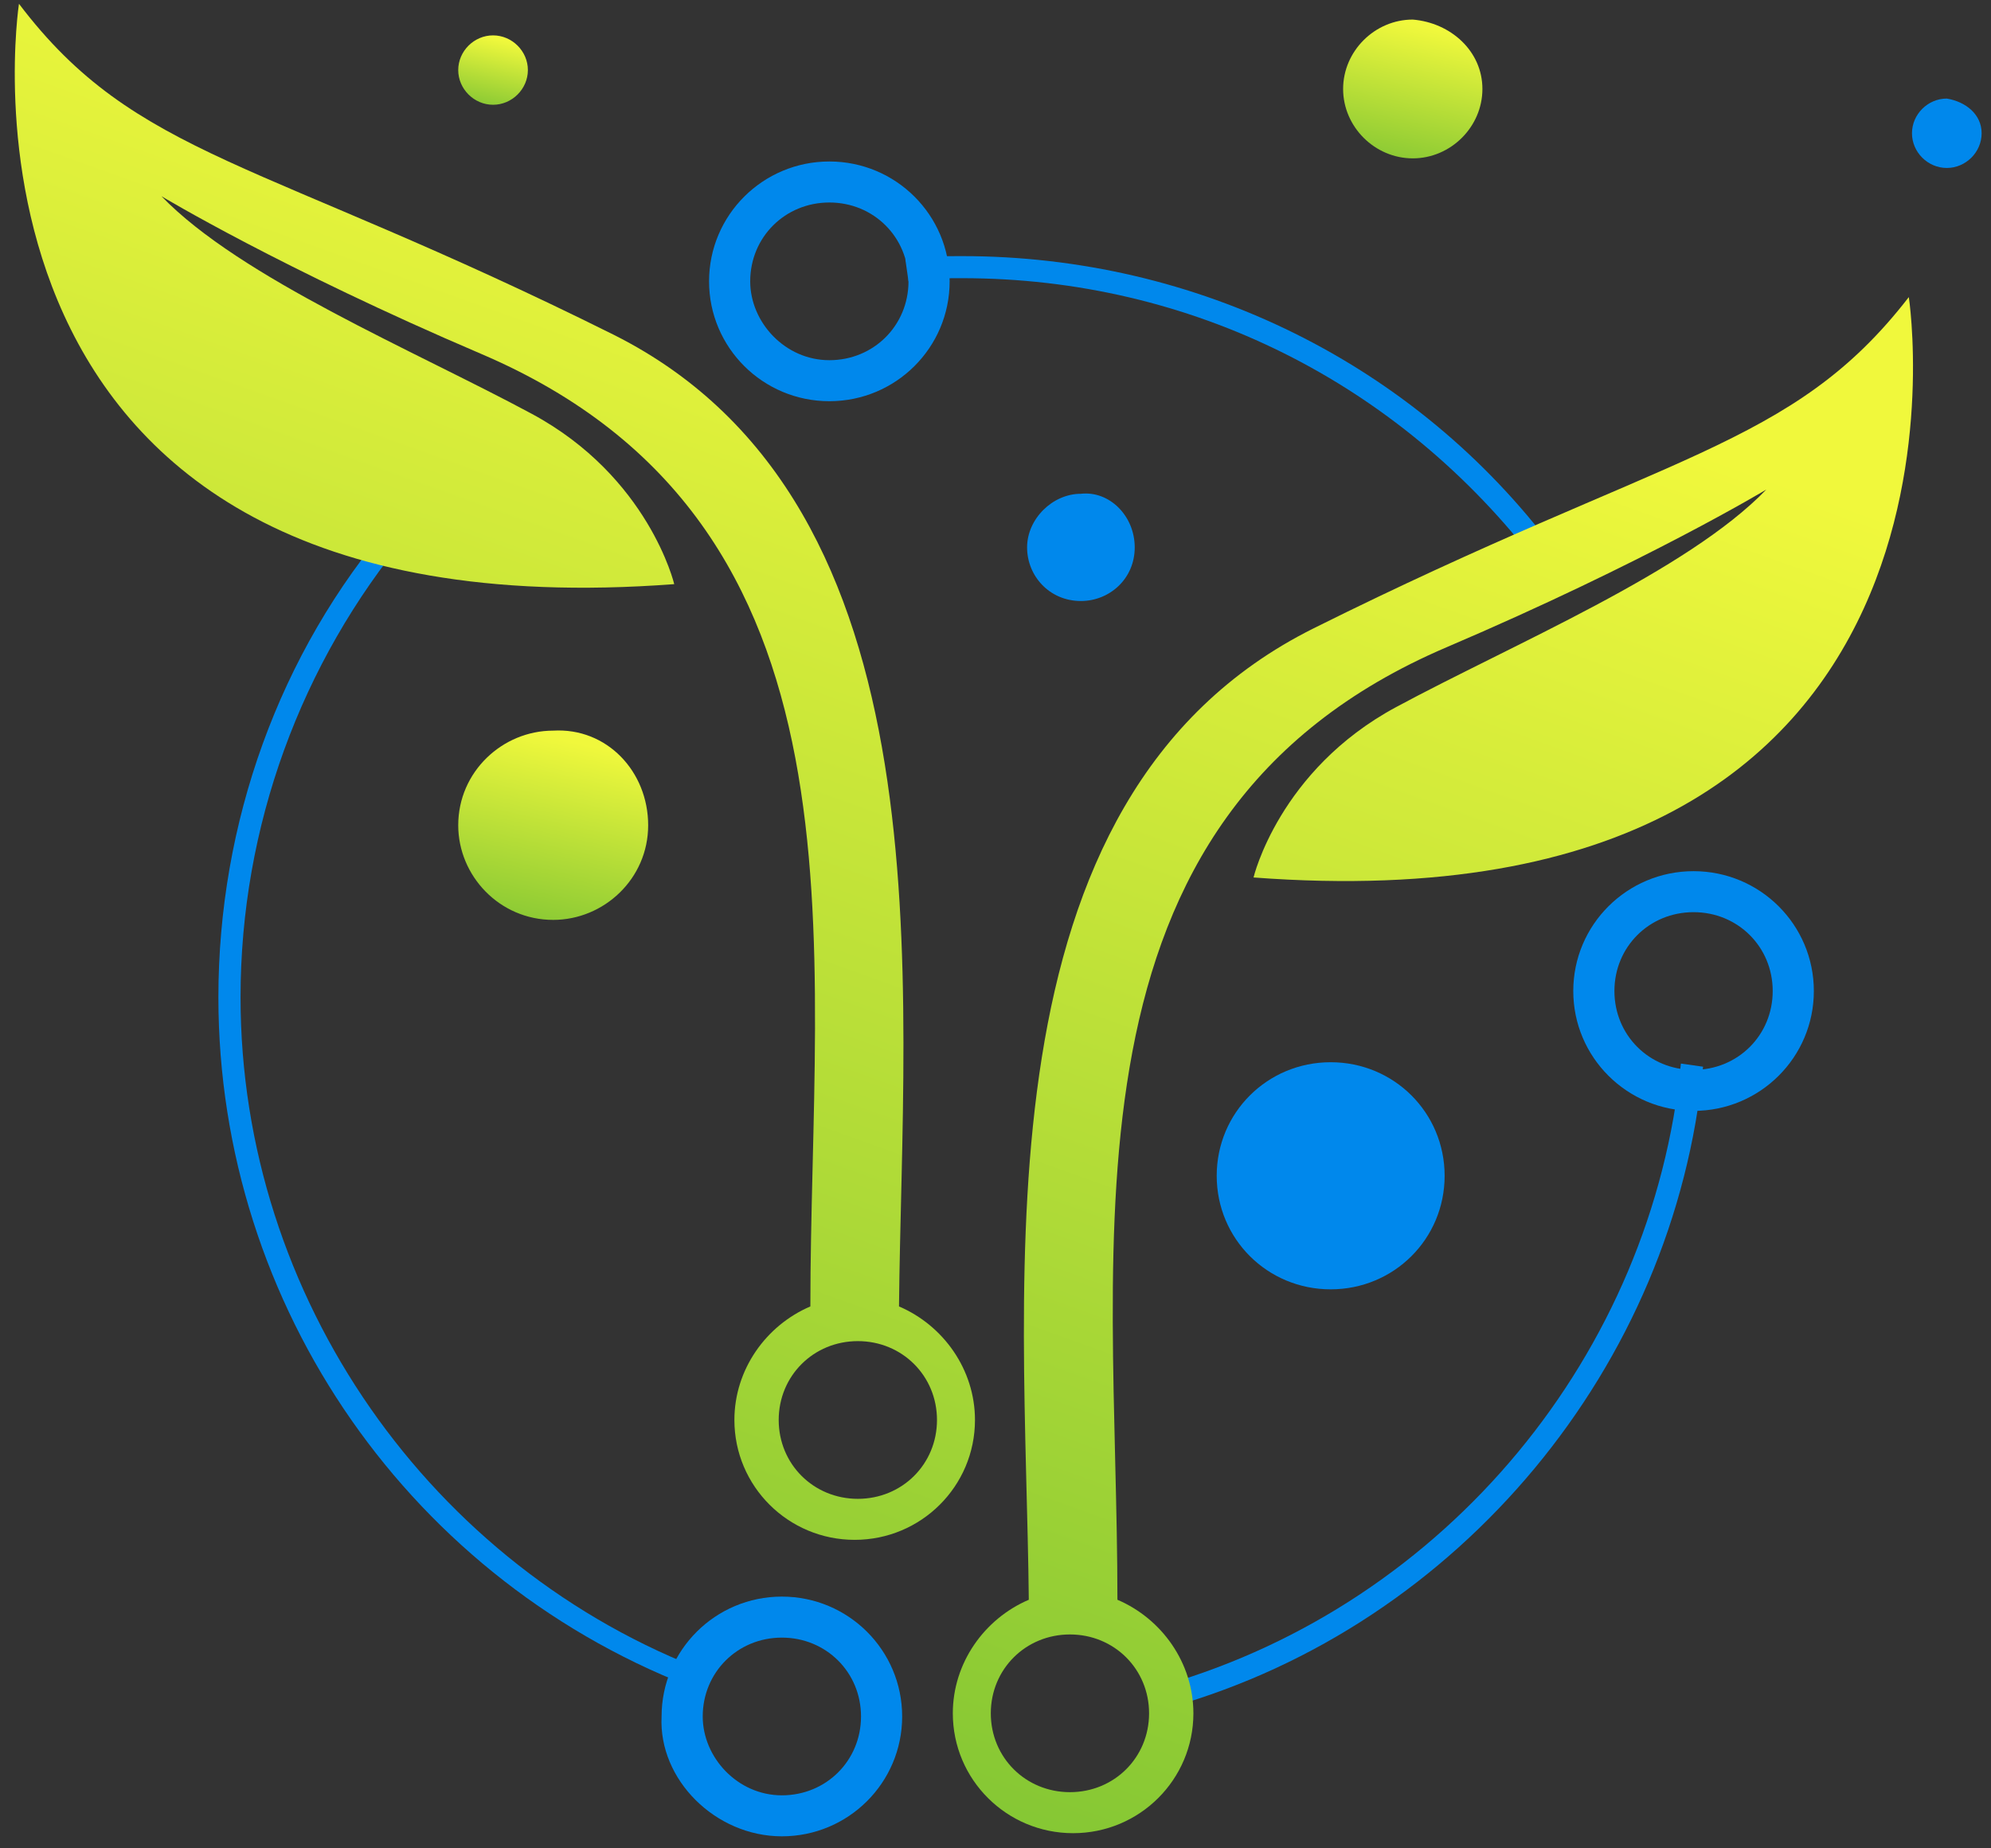 <svg width="126" height="117" viewBox="0 0 126 117" fill="none" xmlns="http://www.w3.org/2000/svg">
<rect x="0" y="0" width="126" height="117" fill="#333333" stroke="none"/>
<path fill-rule="evenodd" clip-rule="evenodd" d="M49.48 113.644C52.285 113.644 54.489 111.448 54.489 108.652C54.489 105.857 52.285 103.661 49.48 103.661C46.676 103.661 44.472 105.857 44.472 108.652C44.472 111.248 46.676 113.644 49.48 113.644ZM49.48 116.239C53.688 116.239 57.093 112.845 57.093 108.652C57.093 104.46 53.688 101.065 49.48 101.065C45.273 101.065 41.868 104.46 41.868 108.652C41.667 112.645 45.273 116.239 49.48 116.239Z" fill="#0088EC"/>
<path fill-rule="evenodd" clip-rule="evenodd" d="M107.177 67.723C109.981 67.723 112.185 65.527 112.185 62.732C112.185 59.936 109.981 57.74 107.177 57.74C104.372 57.74 102.168 59.936 102.168 62.732C102.168 65.527 104.372 67.723 107.177 67.723ZM107.177 70.319C111.384 70.319 114.789 66.924 114.789 62.732C114.789 58.539 111.384 55.145 107.177 55.145C102.97 55.145 99.564 58.539 99.564 62.732C99.564 66.924 102.97 70.319 107.177 70.319Z" fill="#0088EC"/>
<path fill-rule="evenodd" clip-rule="evenodd" d="M52.486 22.8C55.29 22.8 57.494 20.604 57.494 17.809C57.494 15.014 55.29 12.818 52.486 12.818C49.681 12.818 47.477 15.014 47.477 17.809C47.477 20.404 49.681 22.8 52.486 22.8ZM52.486 25.396C56.693 25.396 60.098 22.002 60.098 17.809C60.098 13.616 56.693 10.222 52.486 10.222C48.279 10.222 44.873 13.616 44.873 17.809C44.873 22.002 48.279 25.396 52.486 25.396Z" fill="#0088EC"/>
<path d="M41.019 52.239C41.019 55.633 38.215 58.229 35.009 58.229C31.604 58.229 28.999 55.434 28.999 52.239C28.999 48.845 31.804 46.249 35.009 46.249C38.415 46.05 41.019 48.845 41.019 52.239Z" fill="url(#paint0_linear)"/>
<path d="M71.811 34.65C71.811 36.647 70.208 38.044 68.405 38.044C66.402 38.044 64.999 36.447 64.999 34.65C64.999 32.853 66.602 31.256 68.405 31.256C70.208 31.056 71.811 32.654 71.811 34.65Z" fill="#0088EC"/>
<path d="M125.407 8.435C125.407 9.633 124.405 10.632 123.203 10.632C122.001 10.632 120.999 9.633 120.999 8.435C120.999 7.238 122.001 6.239 123.203 6.239C124.405 6.439 125.407 7.238 125.407 8.435Z" fill="#0088EC"/>
<path d="M33.407 4.435C33.407 5.633 32.405 6.632 31.203 6.632C30.001 6.632 28.999 5.633 28.999 4.435C28.999 3.238 30.001 2.239 31.203 2.239C32.405 2.239 33.407 3.238 33.407 4.435Z" fill="url(#paint1_linear)"/>
<path d="M91.423 74.427C91.423 78.42 88.218 81.615 84.211 81.615C80.205 81.615 76.999 78.42 76.999 74.427C76.999 70.434 80.205 67.239 84.211 67.239C88.218 67.239 91.423 70.434 91.423 74.427Z" fill="#0088EC"/>
<path d="M93.814 5.632C93.814 8.028 91.811 10.024 89.407 10.024C87.003 10.024 84.999 8.028 84.999 5.632C84.999 3.236 87.003 1.239 89.407 1.239C91.811 1.439 93.814 3.236 93.814 5.632Z" fill="url(#paint2_linear)"/>
<path d="M97.36 35.778C88.546 24.198 75.324 17.609 60.9 17.609C59.698 17.609 58.496 17.609 57.494 17.809L57.294 16.411C58.496 16.212 59.698 16.212 60.9 16.212C75.724 16.212 89.547 23 98.362 34.78L97.36 35.778Z" fill="#0088EC"/>
<path d="M44.472 107.055C26.041 100.267 13.821 82.697 13.821 63.131C13.821 52.15 17.628 41.368 24.84 32.983L25.841 33.781C19.03 41.967 15.223 52.349 15.223 63.131C15.223 82.098 27.244 99.268 44.873 105.857L44.472 107.055Z" fill="#0088EC"/>
<path d="M74.122 108.054L73.721 106.656C91.551 101.465 104.572 85.692 106.375 67.324L107.778 67.523C105.975 86.491 92.352 102.862 74.122 108.054Z" fill="#0088EC"/>
<path fill-rule="evenodd" clip-rule="evenodd" d="M54.289 84.893C51.484 84.893 49.28 87.09 49.28 89.885C49.28 92.68 51.484 94.876 54.289 94.876C57.093 94.876 59.297 92.68 59.297 89.885C59.297 87.09 57.093 84.893 54.289 84.893ZM38.863 21.203C16.426 10.022 8.613 10.022 1.2 0.239C1.2 0.239 -5.01 40.57 42.669 36.976C42.669 36.976 41.067 30.188 33.654 26.195C26.242 22.201 15.224 17.609 10.215 12.418C10.215 12.418 17.828 17.01 30.449 22.401C55.691 33.182 51.284 59.737 51.284 82.697C48.479 83.895 46.476 86.69 46.476 89.885C46.476 94.078 49.881 97.472 54.088 97.472C58.295 97.472 61.701 94.078 61.701 89.885C61.701 86.69 59.698 83.895 56.893 82.697C57.093 62.332 60.299 31.985 38.863 21.203Z" fill="url(#paint3_linear)"/>
<path fill-rule="evenodd" clip-rule="evenodd" d="M67.711 103.461C70.516 103.461 72.719 105.658 72.719 108.453C72.719 111.248 70.516 113.444 67.711 113.444C64.906 113.444 62.703 111.248 62.703 108.453C62.703 105.658 64.906 103.461 67.711 103.461ZM83.137 39.771C105.574 28.59 113.387 28.391 120.799 18.807C120.799 18.807 127.01 59.138 79.33 55.544C79.33 55.544 80.933 48.756 88.345 44.763C95.758 40.77 106.776 36.177 111.784 30.986C111.784 30.986 104.172 35.578 91.551 40.969C66.309 51.751 70.716 78.305 70.716 101.265C73.521 102.463 75.524 105.258 75.524 108.453C75.524 112.646 72.118 116.04 67.911 116.04C63.704 116.04 60.299 112.646 60.299 108.453C60.299 105.258 62.302 102.463 65.107 101.265C64.906 80.9 61.501 50.553 83.137 39.771Z" fill="url(#paint4_linear)"/>
<defs>
<linearGradient id="paint0_linear" x1="37.228" y1="47.179" x2="32.367" y2="68.959" gradientUnits="userSpaceOnUse">
<stop stop-color="#F0F83C"/>
<stop offset="1" stop-color="#2FA02D"/>
</linearGradient>
<linearGradient id="paint1_linear" x1="32.017" y1="2.584" x2="30.237" y2="10.563" gradientUnits="userSpaceOnUse">
<stop stop-color="#F0F83C"/>
<stop offset="1" stop-color="#2FA02D"/>
</linearGradient>
<linearGradient id="paint2_linear" x1="91.034" y1="1.928" x2="87.475" y2="17.888" gradientUnits="userSpaceOnUse">
<stop stop-color="#F0F83C"/>
<stop offset="1" stop-color="#2FA02D"/>
</linearGradient>
<linearGradient id="paint3_linear" x1="42.535" y1="7.862" x2="-16.312" y2="172.221" gradientUnits="userSpaceOnUse">
<stop stop-color="#F0F83C"/>
<stop offset="1" stop-color="#2FA02D"/>
</linearGradient>
<linearGradient id="paint4_linear" x1="101.899" y1="26.431" x2="43.052" y2="190.789" gradientUnits="userSpaceOnUse">
<stop stop-color="#F0F83C"/>
<stop offset="1" stop-color="#2FA02D"/>
</linearGradient>
</defs>
</svg>
